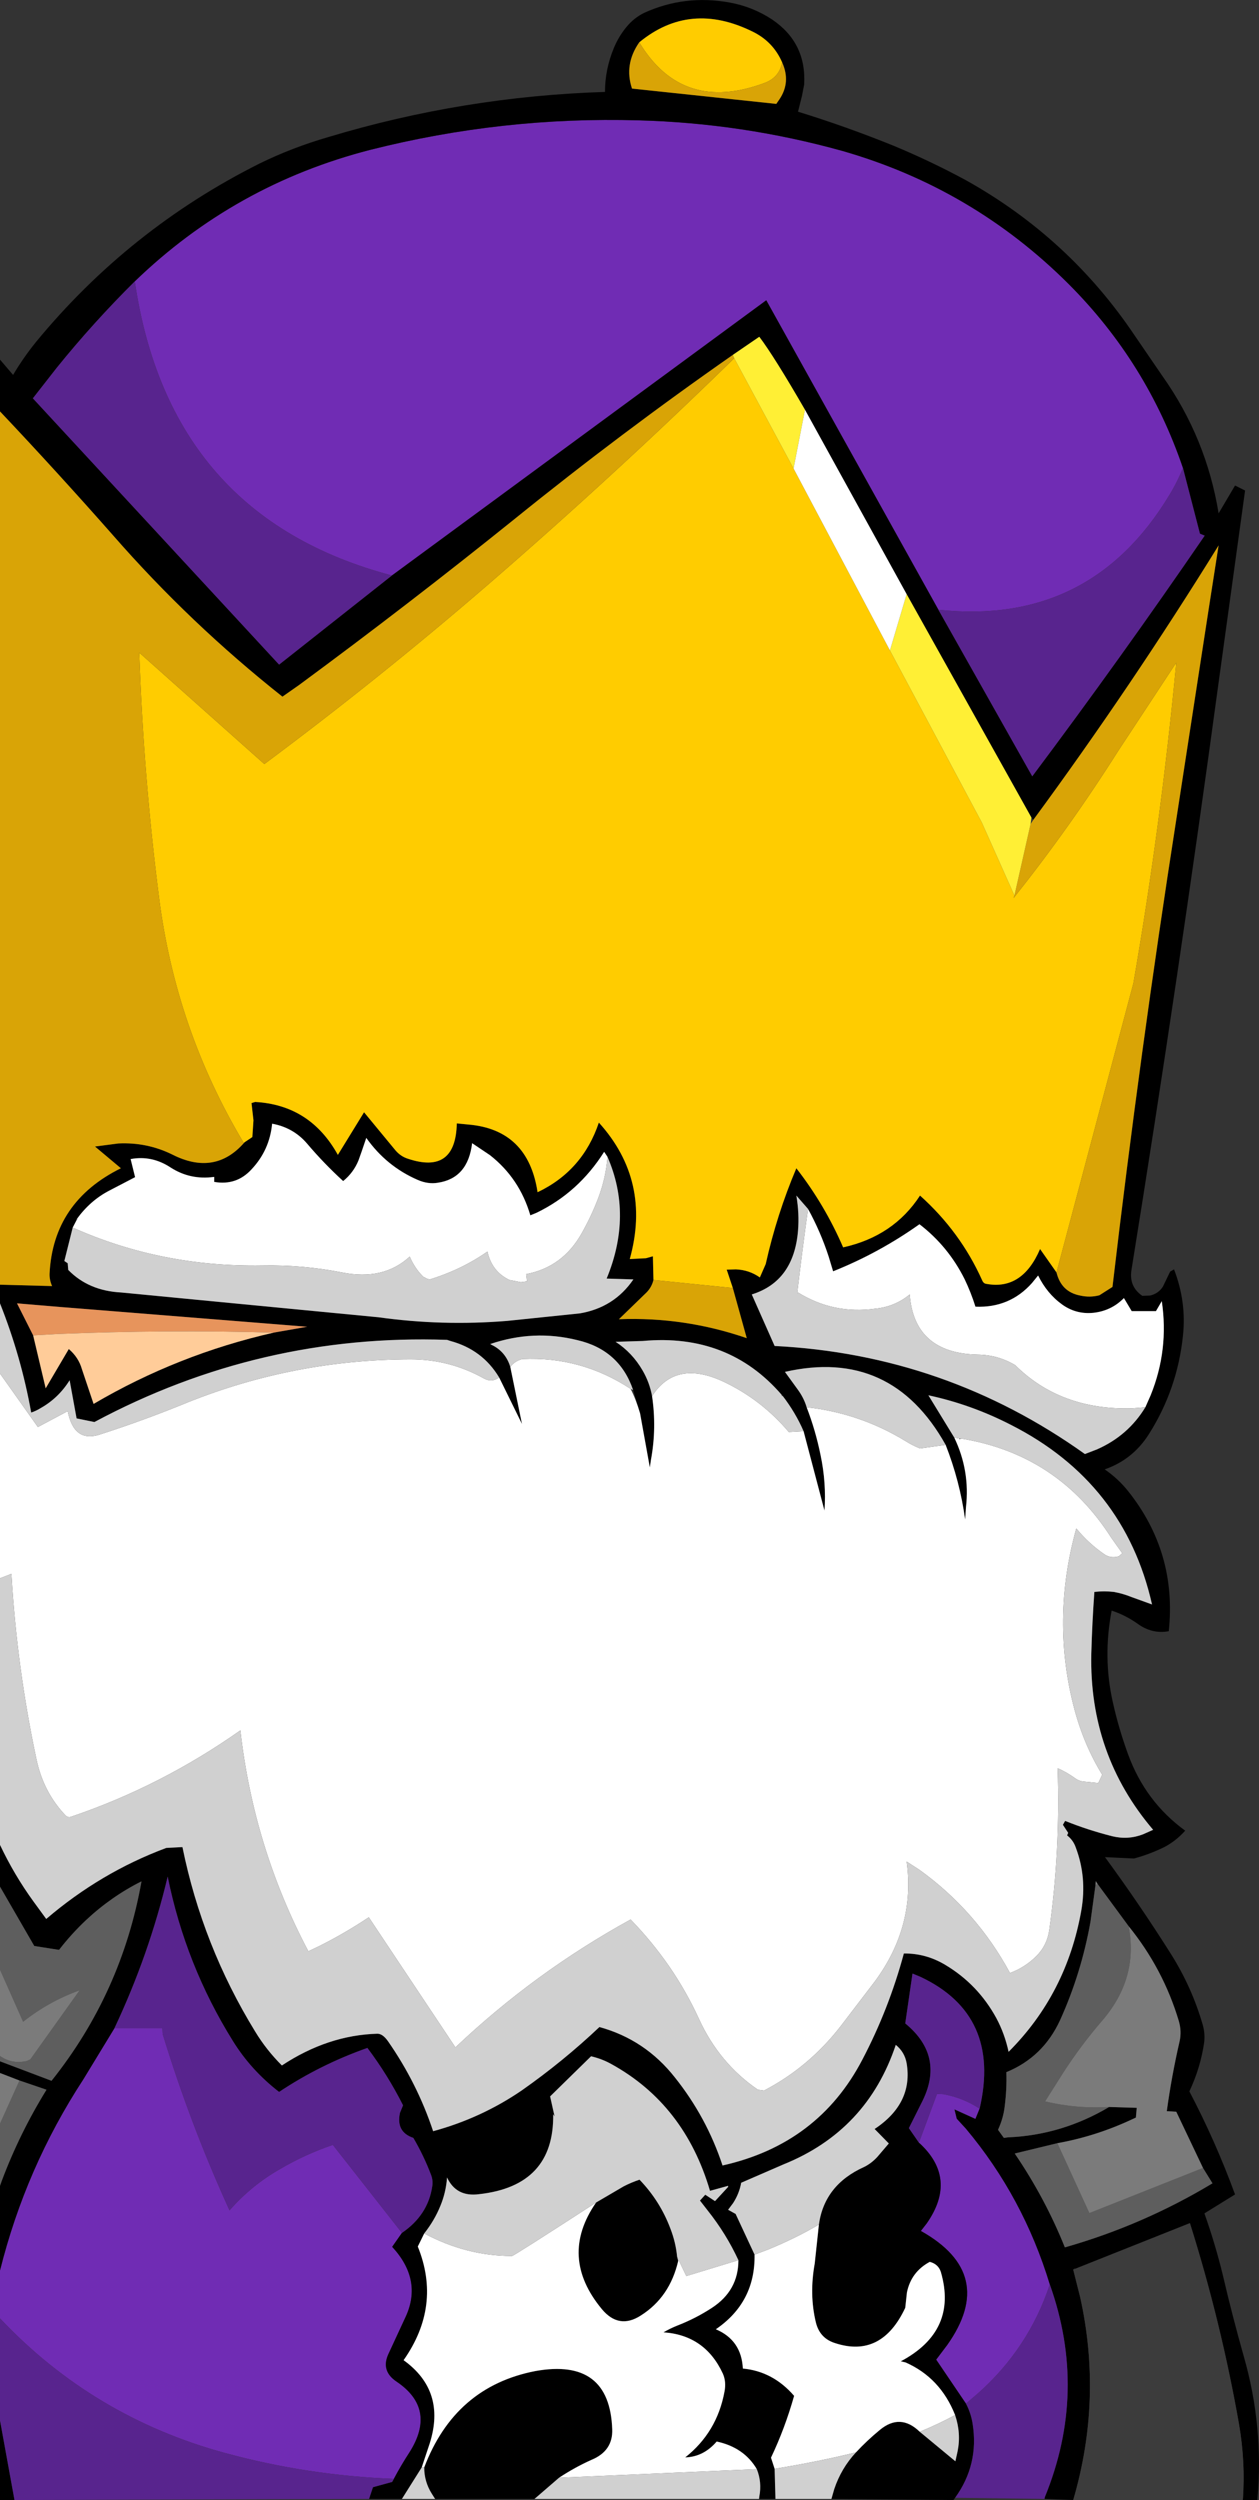 <?xml version="1.0" encoding="UTF-8" standalone="no"?>
<svg xmlns:xlink="http://www.w3.org/1999/xlink" height="448.75px" width="226.0px" xmlns="http://www.w3.org/2000/svg">
  <rect width="100%" height="100%" fill="#333333" stroke="none"/>
  <g transform="matrix(1.0, 0.0, 0.0, 1.0, 119.25, 191.6)">
    <path d="M93.1 -107.6 Q92.1 -105.1 90.7 -102.8 76.5 -79.2 49.2 -82.15 L18.3 -137.7 -48.9 -88.3 Q-88.85 -98.85 -95.05 -141.1 -77.1 -158.45 -52.8 -164.7 -29.05 -170.7 -4.65 -170.0 14.05 -169.5 32.0 -164.5 55.35 -157.8 72.55 -140.65 86.65 -126.55 93.1 -107.6 M-119.25 224.55 L-119.25 215.95 Q-114.65 197.5 -104.3 181.65 L-98.7 172.45 -90.1 172.45 -90.05 173.5 Q-85.1 189.7 -78.05 205.15 -74.1 200.65 -69.0 197.75 -64.5 195.1 -59.5 193.4 L-47.1 209.2 -48.85 211.7 Q-43.4 217.6 -46.4 224.2 L-49.55 231.0 Q-50.9 234.0 -48.05 235.9 -40.8 240.8 -45.75 248.6 -47.25 250.9 -48.55 253.35 -64.05 252.75 -78.9 248.7 -102.55 242.25 -119.25 224.55 M45.7 193.0 L48.95 184.25 50.1 184.3 Q53.65 184.95 56.6 186.9 L55.85 188.75 52.1 187.05 52.5 188.7 54.15 190.5 Q64.45 202.8 69.2 218.45 65.4 229.95 56.25 238.05 L54.15 239.85 48.8 231.95 50.8 229.3 Q59.8 216.55 46.05 208.85 L47.1 207.5 Q52.75 199.4 45.7 193.0" fill="#702cb4" fill-rule="evenodd" stroke="none"/>
    <path d="M93.1 -107.6 Q86.65 -126.55 72.55 -140.65 55.35 -157.8 32.0 -164.5 14.05 -169.5 -4.65 -170.0 -29.05 -170.7 -52.8 -164.7 -77.1 -158.45 -95.05 -141.1 -102.55 -133.65 -109.05 -125.6 L-113.35 -120.1 -69.15 -72.3 -48.9 -88.3 18.3 -137.7 49.2 -82.15 66.05 -52.25 Q82.0 -73.55 97.0 -95.45 L96.15 -95.8 93.1 -107.6 M-119.25 -117.75 L-119.25 -127.05 -116.9 -124.3 Q-115.1 -127.35 -112.8 -130.2 -96.1 -150.5 -72.65 -162.25 -66.85 -165.1 -60.3 -167.0 -36.05 -174.3 -10.65 -175.1 -10.65 -179.15 -9.05 -183.0 -8.2 -185.05 -6.8 -186.75 -5.45 -188.4 -3.6 -189.3 3.65 -192.6 11.7 -191.15 15.85 -190.4 19.35 -188.1 25.55 -183.9 25.1 -176.4 L24.7 -174.35 24.0 -171.55 Q32.75 -168.85 41.25 -165.4 47.85 -162.65 54.05 -159.3 72.65 -148.95 84.45 -131.35 L89.45 -124.05 Q97.3 -112.95 99.5 -99.45 L102.45 -104.45 104.25 -103.55 99.5 -69.1 Q92.35 -16.35 83.85 36.4 83.4 39.35 85.8 41.0 L87.2 40.95 Q88.7 40.6 89.5 39.35 L90.8 36.65 91.5 36.25 Q93.75 42.1 93.1 48.15 92.1 57.75 87.0 65.8 84.1 70.4 79.05 72.15 81.45 73.8 83.25 76.05 92.05 87.1 90.55 101.2 87.55 101.75 84.95 99.85 82.75 98.3 80.3 97.5 78.7 105.85 80.5 113.9 81.55 118.65 83.25 123.3 86.35 131.8 93.5 137.0 91.85 138.85 89.75 139.95 87.1 141.25 84.3 142.0 L79.1 141.75 Q85.3 150.2 90.95 159.15 94.7 165.1 96.65 171.85 97.1 173.45 96.9 175.05 96.25 179.55 94.25 183.8 98.95 192.75 102.45 202.3 L96.95 205.7 Q98.9 211.2 100.25 216.75 101.95 224.05 104.0 231.3 107.65 244.0 106.45 257.15 L103.85 257.15 Q104.35 250.35 103.15 243.45 99.95 225.25 94.35 207.45 L73.5 215.75 73.85 215.4 73.4 215.8 74.65 220.75 Q78.7 239.05 73.4 257.15 L68.25 256.95 68.3 256.65 Q76.05 237.7 69.2 218.45 64.45 202.8 54.15 190.5 L52.5 188.7 52.1 187.05 55.85 188.75 56.6 186.9 Q60.5 170.1 46.0 163.25 L44.55 162.65 43.25 171.6 Q50.5 177.55 46.15 185.9 L43.9 190.4 45.7 193.0 Q52.75 199.4 47.1 207.5 L46.05 208.85 Q59.8 216.55 50.8 229.3 L48.8 231.95 54.15 239.85 Q55.05 241.55 55.35 243.5 56.5 250.8 52.2 256.75 L51.9 257.15 30.0 256.95 30.5 255.2 Q31.75 251.45 34.4 248.6 36.4 246.45 38.65 244.6 42.35 241.5 45.85 244.9 L52.25 250.2 52.65 248.4 Q53.3 245.15 52.2 241.9 49.55 235.2 43.3 232.45 L42.45 232.25 Q52.7 226.8 49.65 216.25 49.2 214.8 47.65 214.4 44.3 216.2 43.55 219.9 L43.25 222.65 Q39.0 231.7 30.7 229.0 27.9 228.15 27.2 225.25 26.0 220.25 27.0 214.7 L27.75 207.7 Q28.75 200.55 35.9 197.35 37.2 196.7 38.25 195.55 L40.3 193.15 37.75 190.55 Q44.7 185.95 43.5 178.75 43.15 176.75 41.55 175.45 36.4 190.85 21.4 196.9 L13.8 200.2 Q13.45 202.15 12.35 203.85 L11.45 205.05 12.8 205.8 16.2 213.1 Q16.35 221.65 9.25 226.5 13.85 228.45 14.1 233.55 19.5 234.05 23.3 238.45 21.65 244.3 19.15 249.55 L19.8 251.55 19.95 256.95 17.0 256.95 17.05 256.55 Q17.55 253.95 16.6 251.6 14.3 247.7 9.4 246.65 7.05 249.4 3.75 249.5 9.45 245.0 10.8 237.7 11.15 235.9 10.5 234.45 7.3 227.55 -0.15 227.05 1.05 226.35 2.3 225.85 5.65 224.55 8.55 222.65 13.3 219.55 13.3 214.1 11.1 209.35 7.8 205.2 L6.4 203.4 7.35 202.35 9.1 203.5 11.45 200.95 11.45 200.75 8.2 201.65 Q3.65 186.15 -9.5 178.9 -11.2 177.95 -13.15 177.5 L-20.5 184.7 -19.7 188.3 -19.95 187.9 Q-19.75 200.75 -33.25 202.25 -37.35 202.8 -39.0 199.25 -39.2 201.95 -40.2 204.35 -41.25 206.95 -43.1 209.3 L-44.25 211.65 Q-39.95 222.3 -46.8 232.05 -39.15 237.55 -42.1 246.95 L-43.55 251.3 -47.1 256.95 -53.0 256.95 -52.3 254.85 -48.85 253.9 -48.55 253.35 Q-47.25 250.9 -45.75 248.6 -40.8 240.8 -48.05 235.9 -50.9 234.0 -49.55 231.0 L-46.4 224.2 Q-43.4 217.6 -48.85 211.7 L-47.1 209.2 Q-42.4 206.0 -41.65 200.8 -41.5 199.8 -41.85 198.85 -43.15 195.4 -45.05 192.15 -48.2 191.1 -47.45 187.65 L-46.9 186.3 Q-49.65 180.85 -53.3 176.0 -61.8 179.0 -69.15 183.9 -74.2 180.0 -77.45 174.75 -85.95 161.1 -89.15 145.25 -92.5 159.3 -98.7 172.45 L-104.3 181.65 Q-114.65 197.5 -119.25 215.95 L-119.25 200.75 -118.95 199.9 Q-115.75 191.35 -110.9 183.5 L-115.75 181.85 -119.25 180.5 -119.25 178.4 -110.0 181.9 Q-97.4 166.1 -93.85 146.1 -99.25 148.8 -103.8 153.05 -106.45 155.55 -108.65 158.4 L-113.1 157.7 -119.25 147.05 -119.25 139.55 Q-116.7 144.95 -113.25 149.7 L-110.95 152.85 Q-101.2 144.5 -89.4 140.1 L-86.5 139.95 Q-82.9 157.65 -73.45 173.05 -71.45 176.35 -68.65 179.15 -60.4 173.7 -51.5 173.45 -50.55 173.45 -49.6 174.8 -44.35 182.35 -41.5 190.95 -32.85 188.6 -25.55 183.6 -18.15 178.4 -11.65 172.25 -3.45 174.5 1.9 181.3 7.6 188.45 10.45 197.1 27.65 193.25 35.55 178.1 40.3 169.05 43.0 159.05 46.95 159.0 50.45 161.1 56.3 164.6 59.6 170.65 61.1 173.45 61.8 176.7 72.2 166.3 74.85 151.35 75.9 145.4 73.85 140.0 73.4 138.7 72.3 137.85 L72.5 137.4 71.55 135.95 71.95 135.25 Q76.05 136.9 80.4 138.0 83.25 138.7 85.95 137.65 L87.75 136.85 Q76.25 123.35 76.65 105.25 76.8 99.7 77.2 94.15 78.95 93.95 80.7 94.15 82.35 94.45 83.95 95.1 L87.55 96.4 Q82.6 74.5 62.2 64.15 55.1 60.5 47.4 58.85 L52.05 66.45 Q54.9 72.4 54.15 78.95 L54.0 81.15 Q53.05 74.25 50.5 67.75 40.75 50.3 21.65 54.65 L23.9 57.75 Q25.05 59.3 25.55 61.0 27.15 65.15 28.05 69.6 29.1 74.6 28.75 79.55 L25.0 65.3 Q23.55 61.95 21.2 58.9 L21.05 58.75 Q11.5 47.7 -3.85 49.1 L-8.75 49.25 Q-5.75 51.2 -3.9 54.4 -2.65 56.55 -2.2 59.0 -1.35 64.75 -2.4 70.45 L-2.6 71.8 -4.35 62.1 -5.6 57.9 Q-8.05 50.7 -15.6 48.95 -23.45 47.0 -31.25 49.65 L-31.0 49.8 Q-28.5 51.0 -27.65 53.75 L-25.55 64.0 -29.65 55.65 Q-32.65 50.65 -38.4 49.1 L-39.0 48.9 Q-72.6 47.75 -102.3 63.65 L-105.5 63.0 -106.75 56.15 Q-108.75 59.35 -111.95 61.15 -112.75 61.65 -113.65 61.95 -115.45 51.9 -119.25 42.35 L-119.25 39.0 -109.9 39.25 Q-110.4 38.1 -110.35 37.0 -109.7 24.1 -97.55 18.1 L-102.2 14.2 -98.0 13.65 Q-92.85 13.4 -88.3 15.65 -80.7 19.5 -75.45 13.55 L-75.15 13.3 -73.95 12.5 -73.75 9.5 -74.1 6.4 -73.45 6.2 Q-63.55 6.75 -58.6 15.7 L-53.9 8.05 -48.25 14.9 Q-47.3 16.0 -46.0 16.4 -37.45 19.25 -37.25 10.05 L-35.2 10.25 Q-24.45 11.15 -22.75 22.4 -14.65 18.55 -11.75 9.9 -2.3 20.35 -6.2 34.4 L-3.3 34.25 -2.05 33.9 -1.95 38.15 Q-2.25 39.4 -3.15 40.35 L-8.15 45.2 Q3.65 44.75 14.8 48.6 L12.3 39.6 11.2 36.3 12.85 36.25 Q15.25 36.35 17.15 37.7 L18.2 35.3 Q20.2 26.35 23.7 18.1 28.8 24.65 32.1 32.3 41.15 30.3 45.9 23.0 53.15 29.5 57.05 38.2 57.3 38.8 57.8 38.85 64.25 40.05 67.45 32.6 L70.4 36.8 Q71.25 40.3 74.65 40.95 76.4 41.35 78.1 40.9 L80.45 39.4 Q85.4 -2.85 91.95 -44.8 L97.7 -82.15 99.5 -93.7 Q83.85 -68.4 66.25 -44.45 L65.9 -44.85 43.5 -84.95 25.25 -118.05 Q19.7 -127.65 17.05 -131.15 L12.3 -127.9 Q-7.75 -113.9 -26.8 -98.5 -45.8 -83.2 -65.55 -68.65 L-68.55 -66.55 Q-85.1 -79.65 -98.95 -95.5 -108.95 -106.85 -119.25 -117.75 M-23.3 256.95 L-41.15 256.95 -41.75 256.0 Q-43.1 253.85 -43.1 251.3 -37.6 236.8 -23.15 234.0 -9.8 231.6 -9.35 244.45 -9.2 248.35 -13.1 249.95 -16.1 251.3 -18.9 253.15 L-23.3 256.95 M-116.65 257.15 L-119.25 257.15 -119.25 242.85 -116.65 257.15 M21.15 -180.4 Q19.55 -184.1 15.9 -185.9 4.6 -191.5 -4.5 -184.0 -7.25 -180.05 -5.8 -175.7 L20.1 -172.95 20.65 -173.75 Q22.75 -176.85 21.15 -180.4 M-10.2 16.05 L-10.8 15.15 Q-15.4 22.45 -22.95 26.1 L-24.05 26.55 Q-26.0 19.9 -31.3 15.75 L-34.5 13.6 Q-35.25 19.9 -40.65 20.7 -42.4 21.0 -44.25 20.2 -49.9 17.75 -53.5 12.65 L-54.35 15.15 -54.9 16.7 Q-55.8 18.9 -57.65 20.4 -61.1 17.25 -64.15 13.65 -66.6 10.8 -70.4 10.1 -70.85 14.85 -74.1 18.3 -76.8 21.25 -80.8 20.55 L-80.8 19.65 Q-85.1 20.25 -88.65 17.95 -92.0 15.75 -95.8 16.45 L-95.0 19.7 -99.7 22.15 Q-103.05 23.9 -105.45 27.2 L-105.5 27.4 -106.2 28.75 -107.7 34.75 -107.1 35.15 -107.0 36.35 Q-103.35 40.1 -97.5 40.4 L-51.3 44.85 Q-39.85 46.45 -28.2 45.5 L-15.15 44.15 Q-9.0 43.1 -5.55 38.05 L-10.35 37.9 Q-5.65 26.5 -10.2 16.05 M-70.1 47.6 L-64.1 46.55 -108.45 43.0 -116.2 42.35 -113.3 48.1 -111.05 57.6 -106.9 50.55 Q-105.15 52.05 -104.55 54.15 L-102.45 60.4 Q-87.3 51.5 -70.1 47.6 M-12.25 203.75 L-7.3 200.85 Q-5.95 200.15 -4.45 199.65 -0.75 203.5 1.1 208.45 2.05 210.9 2.3 213.5 L2.5 214.2 Q1.0 220.75 -4.25 224.05 -8.15 226.55 -11.2 222.9 -19.0 213.5 -12.25 203.75 M86.35 61.0 L87.3 58.85 Q90.6 50.7 89.3 41.95 L88.25 43.75 83.9 43.75 82.5 41.4 Q80.25 43.7 77.0 44.05 73.9 44.35 71.4 42.55 68.7 40.6 67.1 37.35 L66.0 38.7 Q62.0 43.2 55.85 42.95 55.05 40.4 53.9 38.0 50.95 32.1 45.8 28.15 38.55 33.3 30.3 36.6 L29.5 33.95 Q28.05 29.5 25.8 25.4 L23.7 23.0 Q24.25 26.25 24.0 29.3 23.25 38.4 15.7 40.75 L19.8 50.0 Q50.5 51.55 75.5 69.4 L77.7 68.55 Q83.25 66.1 86.35 61.0 M77.8 146.6 L77.45 146.05 77.4 146.75 76.5 153.35 Q74.85 162.6 71.05 171.0 68.0 177.65 61.4 180.35 61.5 183.35 61.1 186.5 60.85 188.65 59.9 190.7 L60.95 192.15 61.7 192.05 Q71.35 191.65 79.85 186.6 L84.8 186.75 84.65 188.5 84.0 188.8 Q77.5 191.85 70.55 193.1 L62.9 194.95 Q68.35 202.95 71.9 211.8 85.95 207.8 98.4 200.3 L96.7 197.55 91.9 187.45 90.2 187.35 Q91.05 181.1 92.5 174.8 92.9 173.0 92.35 171.15 89.55 161.8 83.35 154.15 L77.8 146.6" fill="#000000" fill-rule="evenodd" stroke="none"/>
    <path d="M49.2 -82.15 Q76.5 -79.2 90.7 -102.8 92.1 -105.1 93.1 -107.6 L96.15 -95.8 97.0 -95.45 Q82.0 -73.55 66.05 -52.25 L49.2 -82.15 M-95.05 -141.1 Q-88.85 -98.85 -48.9 -88.3 L-69.15 -72.3 -113.35 -120.1 -109.05 -125.6 Q-102.55 -133.65 -95.05 -141.1 M68.25 256.95 L52.2 256.75 Q56.5 250.8 55.35 243.5 55.05 241.55 54.15 239.85 L56.25 238.05 Q65.4 229.95 69.2 218.45 76.05 237.7 68.3 256.65 L68.25 256.95 M-53.0 256.95 L-116.65 257.15 -119.25 242.85 -119.25 224.55 Q-102.55 242.25 -78.9 248.7 -64.05 252.75 -48.55 253.35 L-48.85 253.9 -52.3 254.85 -53.0 256.95 M-47.1 209.2 L-59.5 193.4 Q-64.5 195.1 -69.0 197.75 -74.1 200.65 -78.05 205.15 -85.1 189.7 -90.05 173.5 L-90.1 172.45 -98.7 172.45 Q-92.5 159.3 -89.15 145.25 -85.95 161.1 -77.45 174.75 -74.2 180.0 -69.15 183.9 -61.8 179.0 -53.3 176.0 -49.65 180.85 -46.9 186.3 L-47.45 187.65 Q-48.2 191.1 -45.05 192.15 -43.15 195.4 -41.85 198.85 -41.5 199.8 -41.65 200.8 -42.4 206.0 -47.1 209.2 M45.7 193.0 L43.9 190.4 46.15 185.9 Q50.5 177.55 43.25 171.6 L44.55 162.65 46.0 163.25 Q60.5 170.1 56.6 186.9 53.65 184.95 50.1 184.3 L48.95 184.25 45.7 193.0" fill="#58248e" fill-rule="evenodd" stroke="none"/>
    <path d="M70.4 36.8 L67.45 32.6 Q64.25 40.05 57.8 38.85 57.3 38.8 57.05 38.2 53.15 29.5 45.9 23.0 41.15 30.3 32.1 32.3 28.8 24.65 23.7 18.1 20.2 26.35 18.2 35.3 L17.15 37.7 Q15.25 36.35 12.85 36.25 L11.2 36.3 12.3 39.6 -1.95 38.15 -2.05 33.9 -3.3 34.25 -6.2 34.4 Q-2.3 20.35 -11.75 9.9 -14.65 18.55 -22.75 22.4 -24.45 11.15 -35.2 10.25 L-37.25 10.05 Q-37.45 19.25 -46.0 16.4 -47.3 16.0 -48.25 14.9 L-53.9 8.05 -58.6 15.7 Q-63.55 6.75 -73.45 6.2 L-74.1 6.4 -73.75 9.5 -73.95 12.5 -75.15 13.3 -75.5 13.55 Q-87.7 -6.85 -90.7 -30.5 -93.5 -52.4 -94.25 -74.45 L-71.8 -54.45 Q-51.05 -69.9 -31.6 -86.7 -8.9 -106.35 12.55 -127.3 L23.2 -107.5 40.5 -74.85 57.0 -43.95 62.85 -30.85 62.7 -30.4 Q72.8 -43.1 81.5 -56.85 L91.9 -72.65 Q89.15 -43.6 84.2 -15.1 L70.4 36.8 M-4.5 -184.0 Q4.6 -191.5 15.9 -185.9 19.55 -184.1 21.15 -180.4 20.65 -177.75 18.1 -176.75 3.25 -171.15 -4.5 -184.0" fill="#ffcc00" fill-rule="evenodd" stroke="none"/>
    <path d="M-119.25 39.0 L-119.25 -117.75 Q-108.95 -106.85 -98.95 -95.5 -85.1 -79.65 -68.55 -66.55 L-65.55 -68.65 Q-45.8 -83.2 -26.8 -98.5 -7.75 -113.9 12.3 -127.9 L12.55 -127.3 Q-8.9 -106.35 -31.6 -86.7 -51.05 -69.9 -71.8 -54.45 L-94.25 -74.45 Q-93.5 -52.4 -90.7 -30.5 -87.7 -6.85 -75.5 13.55 L-75.45 13.55 Q-80.7 19.5 -88.3 15.65 -92.85 13.4 -98.0 13.65 L-102.2 14.2 -97.55 18.1 Q-109.7 24.1 -110.35 37.0 -110.4 38.1 -109.9 39.25 L-119.25 39.0 M66.25 -44.45 Q83.85 -68.4 99.5 -93.7 L97.7 -82.15 91.95 -44.8 Q85.4 -2.85 80.45 39.4 L78.1 40.9 Q76.4 41.35 74.65 40.95 71.25 40.3 70.4 36.8 L84.2 -15.1 Q89.15 -43.6 91.9 -72.65 L81.5 -56.85 Q72.8 -43.1 62.7 -30.4 L62.85 -30.85 65.75 -43.7 66.25 -44.45 M12.3 39.6 L14.8 48.6 Q3.65 44.75 -8.15 45.2 L-3.15 40.35 Q-2.25 39.4 -1.95 38.15 L12.3 39.6 M-4.5 -184.0 Q3.25 -171.15 18.1 -176.75 20.65 -177.75 21.15 -180.4 22.75 -176.85 20.65 -173.75 L20.1 -172.95 -5.8 -175.7 Q-7.25 -180.05 -4.5 -184.0" fill="#d9a406" fill-rule="evenodd" stroke="none"/>
    <path d="M12.3 -127.9 L17.05 -131.15 Q19.7 -127.65 25.25 -118.05 L23.2 -107.5 12.55 -127.3 12.3 -127.9 M43.5 -84.95 L65.9 -44.85 65.75 -43.7 62.85 -30.85 57.0 -43.95 40.5 -74.85 43.5 -84.95" fill="#ffef35" fill-rule="evenodd" stroke="none"/>
    <path d="M-119.25 91.7 L-119.25 54.95 -112.45 64.55 -107.1 61.7 Q-106.0 67.3 -101.5 65.95 -93.4 63.35 -85.5 60.1 -66.35 52.45 -45.55 52.4 -38.5 52.4 -32.35 55.85 -30.95 56.6 -29.65 55.65 L-25.55 64.0 -27.65 53.75 Q-26.85 52.7 -25.5 52.35 -14.95 51.85 -6.05 57.7 -5.1 59.55 -4.35 62.1 L-2.6 71.8 -2.4 70.45 Q-1.35 64.75 -2.2 59.0 2.05 52.4 10.6 56.4 17.4 59.6 22.35 65.45 L25.0 65.3 28.75 79.55 Q29.1 74.6 28.05 69.6 27.15 65.15 25.55 61.0 35.1 62.05 43.35 67.1 44.55 67.85 45.9 68.4 L50.5 67.75 Q53.05 74.25 54.0 81.15 L54.15 78.95 Q54.9 72.4 52.05 66.45 L52.95 66.6 53.05 66.8 53.15 66.6 Q70.65 69.4 80.25 84.45 L82.2 87.2 81.6 87.75 Q80.25 88.15 79.15 87.5 76.25 85.55 73.95 82.75 69.35 99.25 73.65 115.35 75.35 121.65 78.6 126.95 L77.9 128.45 75.45 128.2 Q74.5 128.15 73.75 127.6 72.15 126.45 70.6 125.8 71.1 140.6 69.1 154.85 68.7 157.6 66.8 159.5 64.75 161.55 62.05 162.55 56.0 151.35 45.75 144.0 L43.5 142.55 Q45.1 154.15 37.8 164.05 L31.65 172.1 Q25.95 179.45 17.9 183.65 L16.8 183.5 Q9.85 178.75 6.2 170.75 3.95 165.85 0.9 161.4 -2.25 156.85 -6.05 152.95 -23.25 162.4 -37.5 175.9 L-53.05 152.55 Q-57.4 155.45 -62.0 157.75 L-63.9 158.65 Q-73.7 140.1 -76.1 119.0 -90.3 129.0 -106.35 134.45 -107.0 134.75 -107.5 134.25 -111.45 130.1 -112.7 124.2 -116.2 107.8 -117.2 90.9 L-119.25 91.7 M25.25 -118.05 L43.5 -84.95 40.5 -74.85 23.2 -107.5 25.25 -118.05 M-105.45 27.2 Q-103.05 23.9 -99.7 22.15 L-95.0 19.7 -95.8 16.45 Q-92.0 15.75 -88.65 17.95 -85.1 20.25 -80.8 19.65 L-80.8 20.55 Q-76.8 21.25 -74.1 18.3 -70.85 14.85 -70.4 10.1 -66.6 10.8 -64.15 13.65 -61.1 17.25 -57.65 20.4 -55.8 18.9 -54.9 16.7 L-54.35 15.15 -53.5 12.65 Q-49.9 17.75 -44.25 20.2 -42.4 21.0 -40.65 20.7 -35.25 19.9 -34.5 13.6 L-31.3 15.75 Q-26.0 19.9 -24.05 26.55 L-22.95 26.1 Q-15.4 22.45 -10.8 15.15 L-10.2 16.05 Q-10.5 19.9 -11.9 23.55 -13.1 26.7 -14.85 29.8 -18.25 35.85 -24.8 37.1 L-24.65 38.4 -25.75 38.55 -27.8 38.15 Q-30.95 36.65 -31.75 33.05 -36.4 36.3 -42.1 38.05 L-42.55 37.95 -43.3 37.55 -43.9 36.9 Q-45.0 35.6 -45.7 33.95 -50.4 38.3 -57.85 36.8 -65.0 35.4 -72.2 35.55 -90.3 35.85 -106.2 28.75 L-105.5 27.4 -105.3 27.2 -105.45 27.2 M-43.1 209.3 Q-35.5 213.35 -27.35 213.35 -27.05 213.35 -12.25 203.75 -19.0 213.5 -11.2 222.9 -8.15 226.55 -4.25 224.05 1.0 220.75 2.5 214.2 L2.3 213.5 3.95 216.95 13.3 214.1 Q13.3 219.55 8.55 222.65 5.65 224.55 2.3 225.85 1.05 226.35 -0.15 227.05 7.3 227.55 10.5 234.45 11.15 235.9 10.8 237.7 9.45 245.0 3.75 249.5 7.05 249.4 9.4 246.65 14.3 247.7 16.6 251.6 L-18.9 253.15 Q-16.1 251.3 -13.1 249.95 -9.2 248.35 -9.35 244.45 -9.8 231.6 -23.15 234.0 -37.6 236.8 -43.1 251.3 L-43.55 251.3 -42.1 246.95 Q-39.15 237.55 -46.8 232.05 -39.95 222.3 -44.25 211.65 L-43.1 209.3 M25.8 25.4 Q28.05 29.5 29.5 33.95 L30.3 36.6 Q38.55 33.3 45.8 28.15 50.95 32.1 53.9 38.0 55.05 40.4 55.85 42.95 62.0 43.2 66.0 38.7 L67.1 37.35 Q68.7 40.6 71.4 42.55 73.9 44.35 77.0 44.05 80.25 43.7 82.5 41.4 L83.9 43.75 88.25 43.75 89.3 41.95 Q90.6 50.7 87.3 58.85 L86.35 61.0 83.85 61.2 Q71.1 61.5 63.0 53.45 59.9 51.6 56.25 51.55 44.85 51.3 44.05 40.75 41.4 42.95 37.9 43.3 30.4 44.35 24.0 40.4 L23.85 40.6 Q24.75 32.95 25.8 25.4 M16.2 213.1 L18.6 212.2 Q23.7 210.1 27.75 207.7 L27.0 214.7 Q26.0 220.25 27.2 225.25 27.9 228.15 30.7 229.0 39.0 231.7 43.25 222.65 L43.55 219.9 Q44.3 216.2 47.65 214.4 49.2 214.8 49.65 216.25 52.7 226.8 42.45 232.25 L43.3 232.45 Q49.55 235.2 52.2 241.9 49.25 243.5 45.85 244.9 42.35 241.5 38.65 244.6 36.4 246.45 34.4 248.6 27.7 250.25 19.8 251.55 L19.15 249.55 Q21.65 244.3 23.3 238.45 19.5 234.05 14.1 233.55 13.85 228.45 9.25 226.5 16.35 221.65 16.2 213.1" fill="#ffffff" fill-rule="evenodd" stroke="none"/>
    <path d="M30.0 256.95 L19.95 256.95 19.8 251.55 Q27.7 250.25 34.4 248.6 31.75 251.45 30.5 255.2 L30.0 256.95 M17.0 256.95 L-23.3 256.95 -18.9 253.15 16.6 251.6 Q17.55 253.95 17.05 256.55 L17.0 256.95 M-41.15 256.95 L-47.1 256.95 -43.55 251.3 -43.1 251.3 Q-43.1 253.85 -41.75 256.0 L-41.15 256.95 M-119.25 139.55 L-119.25 91.7 -117.2 90.9 Q-116.2 107.8 -112.7 124.2 -111.45 130.1 -107.5 134.25 -107.0 134.75 -106.35 134.45 -90.3 129.0 -76.1 119.0 -73.7 140.1 -63.9 158.65 L-62.0 157.75 Q-57.4 155.45 -53.05 152.55 L-37.5 175.9 Q-23.25 162.4 -6.05 152.95 -2.25 156.85 0.9 161.4 3.95 165.85 6.2 170.75 9.85 178.75 16.8 183.5 L17.9 183.65 Q25.95 179.45 31.65 172.1 L37.8 164.05 Q45.1 154.15 43.5 142.55 L45.75 144.0 Q56.0 151.35 62.05 162.55 64.75 161.55 66.8 159.5 68.7 157.6 69.1 154.85 71.1 140.6 70.6 125.8 72.15 126.45 73.75 127.6 74.5 128.15 75.45 128.2 L77.9 128.45 78.6 126.95 Q75.35 121.65 73.65 115.35 69.35 99.25 73.95 82.75 76.25 85.55 79.15 87.5 80.25 88.15 81.6 87.75 L82.2 87.2 80.25 84.45 Q70.65 69.4 53.15 66.6 L52.95 66.6 52.05 66.45 47.4 58.85 Q55.1 60.5 62.2 64.15 82.6 74.5 87.55 96.4 L83.95 95.1 Q82.35 94.45 80.7 94.15 78.95 93.95 77.2 94.15 76.8 99.7 76.65 105.25 76.25 123.35 87.75 136.85 L85.95 137.65 Q83.25 138.7 80.4 138.0 76.05 136.9 71.95 135.25 L71.55 135.95 72.5 137.4 72.3 137.85 Q73.4 138.7 73.85 140.0 75.9 145.4 74.85 151.35 72.2 166.3 61.8 176.7 61.1 173.45 59.6 170.65 56.3 164.6 50.45 161.1 46.95 159.0 43.0 159.05 40.3 169.05 35.55 178.1 27.65 193.25 10.45 197.1 7.6 188.45 1.9 181.3 -3.45 174.5 -11.65 172.25 -18.15 178.4 -25.55 183.6 -32.85 188.6 -41.5 190.95 -44.35 182.35 -49.6 174.8 -50.55 173.45 -51.5 173.45 -60.4 173.7 -68.65 179.15 -71.45 176.35 -73.45 173.05 -82.9 157.65 -86.5 139.95 L-89.4 140.1 Q-101.2 144.5 -110.95 152.85 L-113.25 149.7 Q-116.7 144.95 -119.25 139.55 M-119.25 54.95 L-119.25 42.35 Q-115.45 51.9 -113.65 61.95 -112.75 61.65 -111.95 61.15 -108.75 59.35 -106.75 56.15 L-105.5 63.0 -102.3 63.65 Q-72.6 47.75 -39.0 48.9 L-38.4 49.1 Q-32.65 50.65 -29.65 55.65 -30.95 56.6 -32.35 55.85 -38.5 52.4 -45.55 52.4 -66.35 52.45 -85.5 60.1 -93.4 63.35 -101.5 65.95 -106.0 67.3 -107.1 61.7 L-112.45 64.55 -119.25 54.95 M-105.45 27.2 L-105.3 27.2 -105.5 27.4 -105.45 27.2 M-106.2 28.75 Q-90.3 35.85 -72.2 35.55 -65.0 35.4 -57.85 36.8 -50.4 38.3 -45.7 33.95 -45.0 35.6 -43.9 36.9 L-43.3 37.55 -42.55 37.95 -42.1 38.05 Q-36.4 36.3 -31.75 33.05 -30.95 36.65 -27.8 38.15 L-25.75 38.55 -24.65 38.4 -24.8 37.1 Q-18.25 35.85 -14.85 29.8 -13.1 26.7 -11.9 23.55 -10.5 19.9 -10.2 16.05 -5.65 26.5 -10.35 37.9 L-5.55 38.05 Q-9.0 43.1 -15.15 44.15 L-28.2 45.5 Q-39.85 46.45 -51.3 44.85 L-97.5 40.4 Q-103.35 40.1 -107.0 36.35 L-107.1 35.15 -107.7 34.75 -106.2 28.75 M-2.2 59.0 Q-2.65 56.55 -3.9 54.4 -5.75 51.2 -8.75 49.25 L-3.85 49.1 Q11.5 47.7 21.05 58.75 L21.15 59.05 21.2 58.9 Q23.55 61.95 25.0 65.3 L22.35 65.45 Q17.4 59.6 10.6 56.4 2.05 52.4 -2.2 59.0 M-5.6 57.9 L-6.05 57.7 Q-14.95 51.85 -25.5 52.35 -26.85 52.7 -27.65 53.75 -28.5 51.0 -31.0 49.8 L-31.25 49.65 Q-23.45 47.0 -15.6 48.95 -8.05 50.7 -5.6 57.9 M-43.1 209.3 Q-41.25 206.95 -40.2 204.35 -39.2 201.95 -39.0 199.25 -37.35 202.8 -33.25 202.25 -19.75 200.75 -19.95 187.9 L-19.7 188.3 -20.5 184.7 -13.15 177.5 Q-11.2 177.95 -9.5 178.9 3.65 186.15 8.2 201.65 L11.45 200.75 11.45 200.95 9.1 203.5 7.35 202.35 6.4 203.4 7.8 205.2 Q11.1 209.35 13.3 214.1 L3.95 216.95 2.3 213.5 Q2.05 210.9 1.1 208.45 -0.75 203.5 -4.45 199.65 -5.95 200.15 -7.3 200.85 L-12.25 203.75 Q-27.05 213.35 -27.35 213.35 -35.5 213.35 -43.1 209.3 M86.35 61.0 Q83.25 66.1 77.7 68.55 L75.5 69.4 Q50.5 51.55 19.8 50.0 L15.7 40.75 Q23.25 38.4 24.0 29.3 24.25 26.25 23.7 23.0 L25.8 25.4 Q24.75 32.95 23.85 40.6 L24.0 40.4 Q30.4 44.35 37.9 43.3 41.4 42.95 44.05 40.75 44.85 51.3 56.25 51.55 59.9 51.6 63.0 53.45 71.1 61.5 83.85 61.2 L86.35 61.0 M25.55 61.0 Q25.05 59.3 23.9 57.75 L21.65 54.65 Q40.75 50.3 50.5 67.75 L45.9 68.4 Q44.55 67.85 43.35 67.1 35.1 62.05 25.55 61.0 M16.2 213.1 L12.8 205.8 11.45 205.05 12.35 203.85 Q13.45 202.15 13.8 200.2 L21.4 196.9 Q36.4 190.85 41.55 175.45 43.15 176.75 43.5 178.75 44.7 185.95 37.75 190.55 L40.3 193.15 38.25 195.55 Q37.2 196.7 35.9 197.35 28.75 200.55 27.75 207.7 23.7 210.1 18.6 212.2 L16.2 213.1 M52.2 241.9 Q53.3 245.15 52.65 248.4 L52.25 250.2 45.85 244.9 Q49.25 243.5 52.2 241.9" fill="#d0d0d0" fill-rule="evenodd" stroke="none"/>
    <path d="M-113.3 48.1 L-116.2 42.35 -108.45 43.0 -64.1 46.55 -70.1 47.6 Q-89.45 47.05 -108.95 47.85 L-113.3 48.1" fill="#e7945c" fill-rule="evenodd" stroke="none"/>
    <path d="M-113.3 48.1 L-108.95 47.85 Q-89.45 47.05 -70.1 47.6 -87.3 51.5 -102.45 60.4 L-104.55 54.15 Q-105.15 52.05 -106.9 50.55 L-111.05 57.6 -113.3 48.1" fill="#ffcc99" fill-rule="evenodd" stroke="none"/>
    <path d="M-119.25 200.75 L-119.25 189.6 -115.75 181.85 -110.9 183.5 Q-115.75 191.35 -118.95 199.9 L-119.25 200.75 M-119.25 178.4 L-119.25 177.45 Q-117.1 178.95 -114.45 178.35 L-113.8 178.05 -104.95 165.65 Q-110.5 167.65 -115.1 171.3 L-119.25 161.95 -119.25 147.05 -113.1 157.7 -108.65 158.4 Q-106.45 155.55 -103.8 153.05 -99.25 148.8 -93.85 146.1 -97.4 166.1 -110.0 181.9 L-119.25 178.4 M77.4 146.75 L77.8 146.6 83.35 154.15 Q85.15 163.5 78.6 171.1 74.8 175.5 71.6 180.45 L68.35 185.6 Q74.0 186.95 79.85 186.6 71.35 191.65 61.7 192.05 L60.95 192.15 59.9 190.7 Q60.85 188.65 61.1 186.5 61.5 183.35 61.4 180.35 68.0 177.65 71.05 171.0 74.85 162.6 76.5 153.35 L77.4 146.75 M96.7 197.55 L98.4 200.3 Q85.95 207.8 71.9 211.8 68.35 202.95 62.9 194.95 L70.55 193.1 76.3 205.65 96.7 197.55" fill="#5e5e5e" fill-rule="evenodd" stroke="none"/>
    <path d="M-119.25 189.6 L-119.25 180.5 -115.75 181.85 -119.25 189.6 M-119.25 177.45 L-119.25 161.95 -115.1 171.3 Q-110.5 167.65 -104.95 165.65 L-113.8 178.05 -114.45 178.35 Q-117.1 178.95 -119.25 177.45 M77.4 146.75 L77.45 146.05 77.8 146.6 77.4 146.75 M83.35 154.15 Q89.55 161.8 92.35 171.15 92.9 173.0 92.5 174.8 91.05 181.1 90.2 187.35 L91.9 187.45 96.7 197.55 76.3 205.65 70.55 193.1 Q77.5 191.85 84.0 188.8 L84.65 188.5 84.8 186.75 79.85 186.6 Q74.0 186.95 68.35 185.6 L71.6 180.45 Q74.8 175.5 78.6 171.1 85.15 163.5 83.35 154.15" fill="#7b7b7b" fill-rule="evenodd" stroke="none"/>
    <path d="M103.85 257.15 L73.4 257.15 Q78.7 239.05 74.65 220.75 L73.4 215.8 73.85 215.4 73.5 215.75 94.35 207.45 Q99.95 225.25 103.15 243.45 104.35 250.35 103.85 257.15" fill="#3c3c3c" fill-rule="evenodd" stroke="none"/>
  </g>
</svg>
